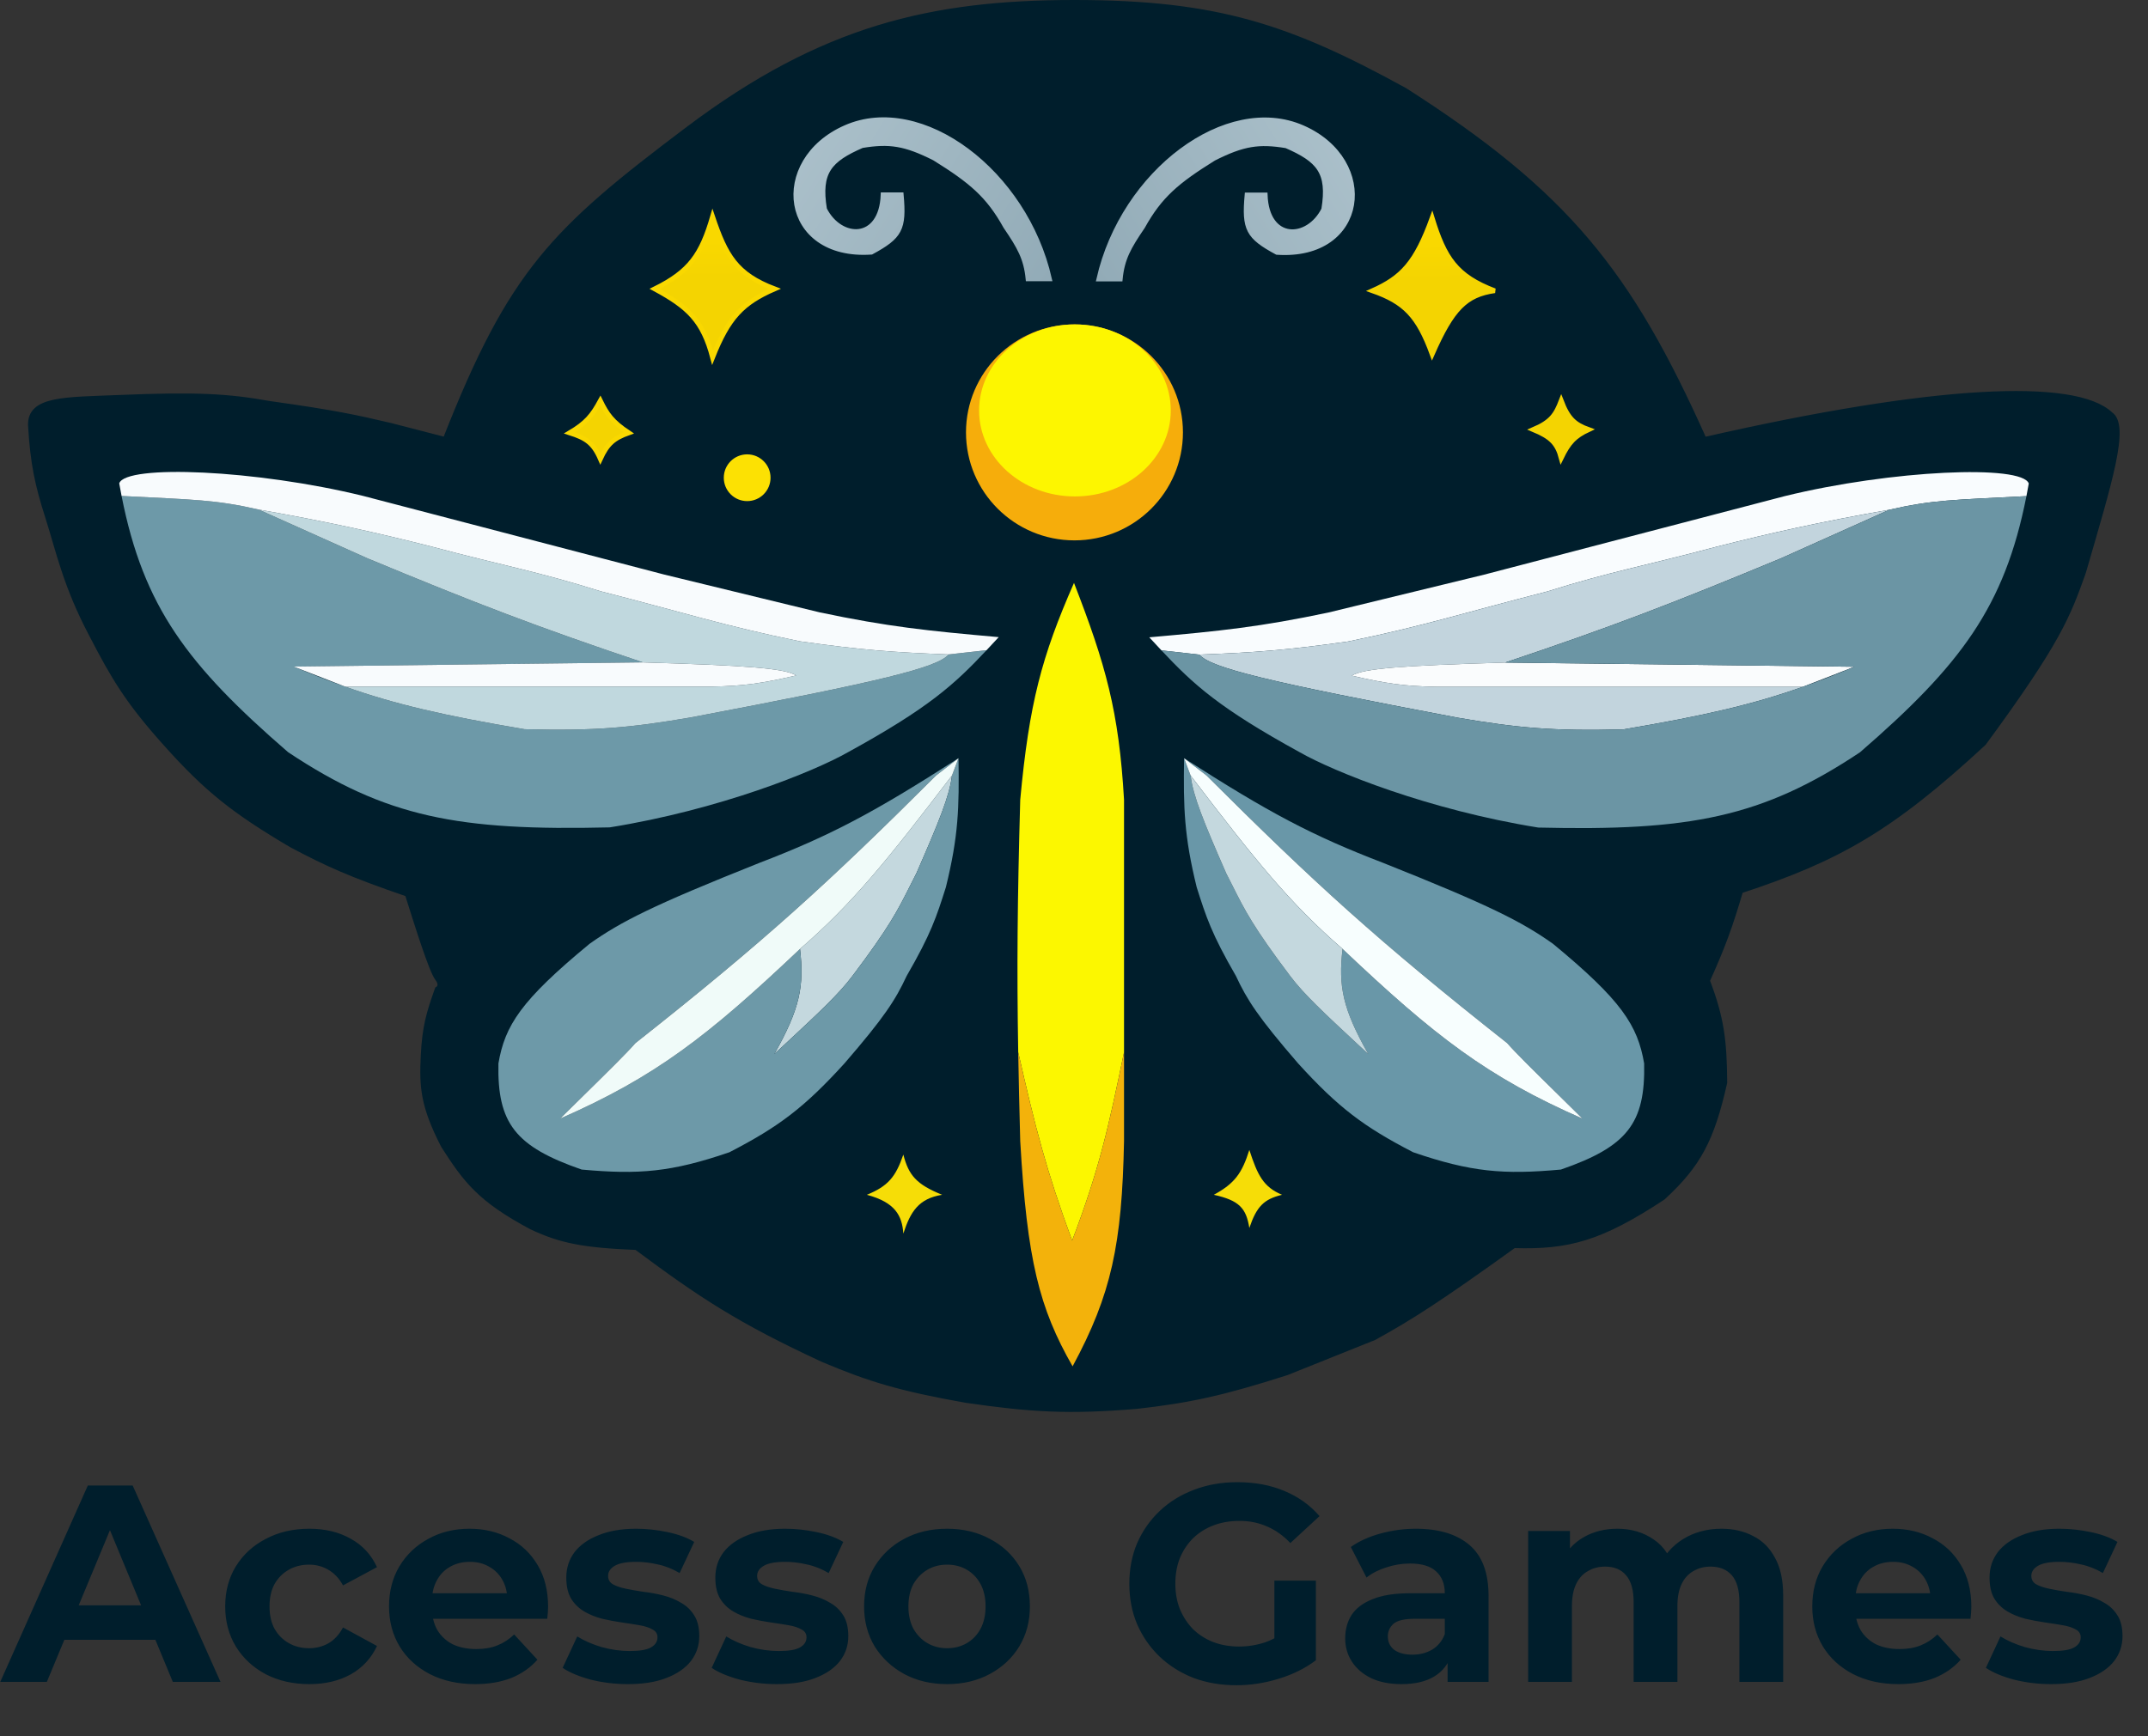 <svg width="2297" height="1857" viewBox="0 0 2297 1857" fill="none" xmlns="http://www.w3.org/2000/svg">
<rect x="0" y="0" width="2297" height="1857" fill="#333333" stroke="none"/>
<path d="M735.5 138C591.5 246.5 546.5 290.5 476 470L418 455C380.248 446.106 357.081 441.074 288.5 431.5C243.725 423.486 210.144 421.555 127.5 425C70.069 427.399 31.487 425.818 32.5 455C34.94 495.82 39.653 518 51 553.5C62.347 589 69.823 626.329 98 679.5C121.674 725.299 136.956 750.838 177 795.5C221.076 844.919 250.98 868.295 311.5 904C349.35 924.108 374.35 935.52 435.5 956.5C445.91 989.411 461.088 1038.1 467.5 1046.5C473.912 1054.9 467.5 1058 467.5 1058C458.305 1083.77 453.998 1098.66 452.5 1128.5C450.774 1162.71 452.05 1182.71 474 1225.5C497.882 1262.83 513.197 1283.26 568 1312.5C599.246 1327.3 623.539 1332.18 680.5 1334.5C748.673 1385.24 789.587 1412.61 880 1454.5C930.019 1475.62 962.693 1485.5 1033 1498C1102.9 1508.13 1142.69 1510.5 1215.5 1504.5C1272.33 1498.06 1307.23 1490.49 1376 1468.5L1469.5 1431C1508.74 1409.43 1539.05 1390.01 1619 1332.5C1677.26 1334.3 1711.81 1324.94 1778.5 1281C1816.59 1245.9 1830.84 1218.73 1844.5 1158C1844.2 1113.02 1841.18 1088.8 1826 1049C1842.8 1011.71 1850.4 990.681 1861.5 953C1964.99 919.017 2022.08 887.084 2121.5 795C2201.59 686.045 2211.45 658.594 2227.76 613.167L2228 612.5C2255.9 516.164 2275.26 455.379 2257 443C2219 407 2068.93 413.785 1822.5 470C1742.27 290.513 1674.85 206.764 1502.5 96.5C1378.78 28.519 1301.5 2.5 1149 2.5C996.5 2.5 879.5 29.5 735.5 138Z" fill="#001E2C"/>
<path d="M2228 612.5C2255.9 516.164 2275.26 455.379 2257 443C2219 407 2068.93 413.785 1822.5 470C1742.27 290.513 1674.85 206.764 1502.5 96.5C1378.78 28.519 1301.5 2.5 1149 2.5C996.5 2.5 879.5 29.5 735.5 138C591.5 246.5 546.5 290.5 476 470L418 455C380.248 446.106 357.081 441.074 288.5 431.5C243.725 423.486 210.144 421.555 127.5 425C70.069 427.399 31.487 425.818 32.5 455C34.94 495.82 39.653 518 51 553.5C62.347 589 69.823 626.329 98 679.5C121.674 725.299 136.956 750.838 177 795.5C221.076 844.919 250.98 868.295 311.5 904C349.35 924.108 374.35 935.52 435.5 956.5C445.91 989.411 461.088 1038.1 467.5 1046.5C473.912 1054.9 467.5 1058 467.5 1058C458.305 1083.77 453.998 1098.66 452.5 1128.5C450.774 1162.71 452.05 1182.71 474 1225.5C497.882 1262.83 513.197 1283.26 568 1312.5C599.246 1327.3 623.539 1332.18 680.5 1334.5C748.673 1385.24 789.587 1412.61 880 1454.5C930.019 1475.62 962.693 1485.5 1033 1498C1102.9 1508.13 1142.69 1510.5 1215.5 1504.5C1272.33 1498.06 1307.23 1490.49 1376 1468.5L1469.5 1431C1508.74 1409.43 1539.05 1390.01 1619 1332.5C1677.26 1334.3 1711.81 1324.94 1778.5 1281C1816.59 1245.9 1830.84 1218.73 1844.5 1158C1844.2 1113.02 1841.18 1088.8 1826 1049C1842.8 1011.71 1850.4 990.681 1861.5 953C1964.99 919.017 2022.08 887.084 2121.5 795C2201.59 686.045 2211.45 658.594 2227.76 613.167M2228 612.5L2227.76 613.167M2228 612.5C2227.92 612.723 2227.84 612.945 2227.76 613.167" stroke="#001E2C" stroke-width="5"/>
<path d="M1175 298.5C1200.99 183.816 1312 101 1393 136.5C1474 172.001 1461 276.5 1365.5 270C1334.64 253.28 1330.18 245.196 1333.5 208.5H1353C1354.88 258.813 1398.7 257.322 1415.5 224C1422.07 184.087 1410.14 171.105 1375.5 156C1346.24 151.142 1329.35 153.666 1298 169.5C1258.65 193.989 1240.41 209.314 1222 242.5C1207.14 264.297 1200.14 276.535 1198 298.5H1175Z" fill="url(#paint0_linear_16_39)" stroke="url(#paint1_linear_16_39)" stroke-width="5" stroke-linecap="round"/>
<path d="M904.307 136.308C985.307 100.807 1096.31 183.623 1122.31 298.308H1099.31C1097.16 276.342 1090.17 264.105 1075.31 242.307C1056.89 209.121 1038.65 193.797 999.307 169.307C967.961 153.474 951.065 150.95 921.807 155.807C887.168 170.912 875.233 183.894 881.807 223.807C898.603 257.129 942.427 258.621 944.307 208.307H963.807C967.126 245.003 962.664 253.087 931.807 269.807C836.307 276.307 823.307 171.808 904.307 136.308Z" fill="url(#paint2_linear_16_39)" stroke="url(#paint3_linear_16_39)" stroke-width="5" stroke-linecap="round"/>
<path d="M1467.5 311C1502.16 323.174 1516.41 337.802 1531.5 379C1553.01 330.137 1567.41 315.458 1598.5 311C1557.19 295.324 1544.77 276.066 1531.5 233C1514.04 281.064 1499.43 296.737 1467.5 311Z" fill="url(#paint4_linear_16_39)"/>
<path d="M1639.5 459.5C1659.07 451.159 1663.74 443.465 1669.5 428.5C1676.93 447.838 1683.75 453.967 1699 459.5C1683.75 466.61 1677.48 473.564 1669.5 490C1665.23 474.113 1658.61 467.463 1639.5 459.5Z" fill="url(#paint5_linear_16_39)"/>
<path d="M1467.5 311C1502.16 323.174 1516.41 337.802 1531.5 379C1553.01 330.137 1567.41 315.458 1598.5 311C1557.19 295.324 1544.77 276.066 1531.5 233C1514.04 281.064 1499.43 296.737 1467.5 311Z" stroke="url(#paint6_linear_16_39)" stroke-width="5"/>
<path d="M1639.5 459.5C1659.07 451.159 1663.74 443.465 1669.5 428.5C1676.93 447.838 1683.75 453.967 1699 459.5C1683.75 466.61 1677.48 473.564 1669.5 490C1665.23 474.113 1658.61 467.463 1639.5 459.5Z" stroke="url(#paint7_linear_16_39)" stroke-width="5"/>
<path d="M828.5 309C793.672 324.137 778.914 339.926 762 382.5C751.605 343.172 736.097 328.559 700 309C737.569 290.434 750.061 272.494 762 231.5C776.015 273.147 787.192 293.333 828.5 309Z" fill="url(#paint8_linear_16_39)"/>
<path d="M642 428.5C649.208 443.171 654.562 451.061 672.5 463C656.615 468.707 649.632 474.436 642 491C634.413 473.531 626.287 468.499 609 463C627.002 452.362 633.371 444.33 642 428.5Z" fill="url(#paint9_linear_16_39)"/>
<path d="M828.5 309C793.672 324.137 778.914 339.926 762 382.5C751.605 343.172 736.097 328.559 700 309C737.569 290.434 750.061 272.494 762 231.5C776.015 273.147 787.192 293.333 828.5 309Z" stroke="#F9D800" stroke-width="5"/>
<path d="M642 428.5C649.208 443.171 654.562 451.061 672.5 463C656.615 468.707 649.632 474.436 642 491C634.413 473.531 626.287 468.499 609 463C627.002 452.362 633.371 444.33 642 428.5Z" stroke="#F9D800" stroke-width="5"/>
<circle cx="799" cy="511" r="25" fill="#FCE103"/>
<path d="M1336 1230C1328.2 1254.81 1320.47 1265.83 1298 1278C1325.42 1284.03 1332.63 1292.49 1336 1313.5C1343.78 1290.54 1351.52 1282.65 1371 1278C1350.84 1269.63 1344.69 1256.7 1336 1230Z" fill="#F6DD07"/>
<path d="M1007.5 1278C982.343 1281.98 973.578 1296.12 966 1319.5C964.694 1300.25 957.253 1286.05 927 1278C949.601 1268.74 957.787 1258.96 966 1235C971.659 1256.99 979.837 1266.85 1007.5 1278Z" fill="#F6DD07"/>
<path d="M1148.5 623.5C1113.91 702.196 1100.57 752.276 1091 855.5C1087.95 963.895 1087.33 1035.96 1088.85 1125.5C1107.35 1206.91 1118.82 1251.81 1146.5 1327C1175.87 1249.73 1185.49 1205.14 1202 1125.5V855.5C1196.59 761.032 1182.41 710.852 1148.5 623.5Z" fill="#FCF700"/>
<path d="M1091 1220.5C1098.33 1348.11 1111.36 1399.16 1147 1461.5C1188.53 1384.5 1199.81 1331.06 1202 1220.5V1125.5C1185.49 1205.14 1175.87 1249.73 1146.5 1327C1118.82 1251.81 1107.35 1206.91 1088.85 1125.5C1089.34 1154.69 1090.06 1185.73 1091 1220.5Z" fill="#F3B20B"/>
<path d="M855.5 1015C860.156 1054.77 855.399 1079.06 828 1127.5C832.368 1123.43 836.568 1119.52 840.606 1115.77C874.556 1084.2 897.054 1063.27 911.5 1044C950.991 991.678 960.083 973.565 973.152 947.53C975.279 943.29 977.513 938.841 980 934C1004.22 878.635 1015.4 851.318 1018 829.5C948.709 920.427 911.335 966.715 855.5 1015Z" fill="#C4D8DE"/>
<path fill-rule="evenodd" clip-rule="evenodd" d="M1025 811C934.392 869.28 887.71 893.975 812 923C697.793 968.494 663.943 985.84 630.5 1009.5C557.059 1070.09 539.961 1096.84 533 1137.5C531.665 1201.57 551.121 1226.43 622 1251C683.534 1256.61 718.126 1253.7 780 1232.5C832.773 1205.22 859.904 1184.86 903 1137.5C945.742 1088.05 957.507 1069.72 969.5 1044C995.686 998.705 1001.4 980.819 1011.5 949C1025.04 893.92 1025.75 864.026 1025 811ZM1018 829.5L1025 811L1001 829.5C886.301 943.923 817.351 1006.95 679.5 1115.77C670.465 1126.17 650.367 1145.94 625.217 1170.67L625.216 1170.67C616.952 1178.79 608.142 1187.46 599 1196.5C700.773 1151.85 756.723 1108.6 855.5 1015C860.156 1054.77 855.399 1079.06 828 1127.5C832.368 1123.43 836.568 1119.52 840.606 1115.77C874.556 1084.2 897.054 1063.27 911.5 1044C950.991 991.678 960.083 973.565 973.152 947.53C975.279 943.29 977.513 938.841 980 934C1004.22 878.635 1015.4 851.318 1018 829.5Z" fill="#6D99A8"/>
<path d="M855.5 1015C911.335 966.715 948.709 920.427 1018 829.5L1025 811L1001 829.5C886.301 943.923 817.351 1006.95 679.5 1115.77C670.465 1126.17 650.367 1145.94 625.217 1170.67L625.216 1170.67C616.952 1178.79 608.142 1187.46 599 1196.5C700.773 1151.85 756.723 1108.6 855.5 1015Z" fill="#F0FBF9"/>
<path d="M1266.2 811C1356.81 869.28 1403.49 893.975 1479.2 923C1593.41 968.494 1627.26 985.84 1660.7 1009.5C1734.14 1070.09 1751.24 1096.84 1758.2 1137.5C1759.54 1201.57 1740.08 1226.43 1669.2 1251C1607.67 1256.61 1573.07 1253.7 1511.2 1232.5C1458.43 1205.22 1431.3 1184.86 1388.2 1137.5C1345.46 1088.05 1333.69 1069.72 1321.7 1044C1295.52 998.705 1289.8 980.819 1279.7 949C1266.17 893.92 1265.45 864.026 1266.2 811L1273.2 829.5C1275.8 851.318 1286.98 878.635 1311.2 934C1313.69 938.841 1315.92 943.29 1318.05 947.53C1331.12 973.565 1340.21 991.678 1379.7 1044C1394.15 1063.27 1416.65 1084.2 1450.6 1115.77C1454.63 1119.52 1458.83 1123.43 1463.2 1127.5C1435.8 1079.06 1431.05 1054.77 1435.7 1015C1534.48 1108.6 1590.43 1151.85 1692.2 1196.5C1683.06 1187.46 1674.25 1178.79 1665.99 1170.67L1665.98 1170.67L1665.98 1170.67L1665.98 1170.66C1664.41 1169.12 1662.86 1167.59 1661.33 1166.09C1638.36 1143.5 1620.17 1125.52 1611.7 1115.77C1473.85 1006.95 1404.9 943.923 1290.2 829.5L1266.2 811Z" fill="#6997A8"/>
<path fill-rule="evenodd" clip-rule="evenodd" d="M1665.98 1170.67L1665.98 1170.66C1664.41 1169.12 1662.86 1167.59 1661.33 1166.09C1662.86 1167.59 1664.41 1169.12 1665.98 1170.67Z" fill="#D9D9D9"/>
<path d="M1435.7 1015C1379.87 966.715 1342.49 920.427 1273.2 829.5L1266.2 811L1290.2 829.5C1404.9 943.923 1473.85 1006.95 1611.7 1115.77C1620.17 1125.52 1638.36 1143.5 1661.33 1166.09C1662.86 1167.59 1664.41 1169.12 1665.98 1170.66L1665.98 1170.67L1665.98 1170.67L1665.99 1170.67C1674.25 1178.79 1683.06 1187.46 1692.2 1196.5C1590.43 1151.85 1534.48 1108.6 1435.7 1015Z" fill="#F7FEFE"/>
<path d="M1435.7 1015C1431.05 1054.77 1435.8 1079.06 1463.2 1127.5C1458.83 1123.43 1454.63 1119.52 1450.6 1115.77C1416.65 1084.2 1394.15 1063.27 1379.7 1044C1340.21 991.678 1331.12 973.565 1318.05 947.53C1315.92 943.29 1313.69 938.841 1311.2 934C1286.98 878.635 1275.8 851.318 1273.2 829.5C1342.49 920.427 1379.87 966.715 1435.7 1015Z" fill="#C4D8DE"/>
<path d="M308 804.5C412.656 874.218 490.268 888.887 652 885C769.232 866.179 870.53 825.312 907 804.5C993.061 757.266 1020.52 732.189 1055 695.466L1014.5 700C1002.19 714.113 943.481 728.658 738 767.5C674.609 778.328 636.727 781.96 561 780C474.469 765.36 422.702 753.391 369 734.398C351.313 728.142 333.417 721.125 314 713L687.5 708.5C574.069 670.43 509.346 645.554 392.5 597L276.5 545C230.243 534.402 207.65 534.512 130.015 530.5C153.381 649.143 200.403 711.302 308 804.5Z" fill="#6D99A8"/>
<path d="M461 584.5C402.683 569.71 350.649 558.113 276.5 545L392.5 597C509.346 645.554 574.069 670.43 687.5 708.5C798.519 711.858 838.743 714.728 851.5 722.5C815.39 730.819 795.504 733.836 761 734.398H369C422.702 753.391 474.469 765.36 561 780C636.727 781.96 674.609 778.328 738 767.5C943.481 728.658 1002.19 714.113 1014.5 700C955.219 697.79 920.836 695.217 855.5 686C775.531 669.717 727.371 654.173 642.5 632.5C574.785 611.159 537.35 604.908 461 584.5Z" fill="#C0D8DE"/>
<path d="M687.5 708.5L314 713L369 734.398H761C795.504 733.836 815.39 730.819 851.5 722.5C838.743 714.728 798.519 711.858 687.5 708.5Z" fill="#F8FBFD"/>
<path d="M388.5 530.5C274.108 502.415 134.5 496.5 127.5 517C128.307 521.581 129.144 526.08 130.015 530.5C207.65 534.512 230.243 534.402 276.5 545C350.649 558.113 402.683 569.71 461 584.5C537.35 604.908 574.785 611.159 642.5 632.5C727.371 654.173 775.531 669.717 855.5 686C920.836 695.217 955.219 697.79 1014.5 700L1055 695.466C1058.81 691.413 1062.7 687.219 1066.76 682.837L1068 681.5C991.743 674.779 949.275 670.327 876.5 655L710 614.5L388.5 530.5Z" fill="#F8FBFD"/>
<path d="M1908.5 530.692C2022.89 502.607 2162.5 496.693 2169.5 517.192C2168.69 521.774 2167.86 526.272 2166.99 530.692C2089.35 534.705 2066.76 534.595 2020.5 545.193C1946.35 558.306 1894.32 569.903 1836 584.693C1759.65 605.1 1722.22 611.351 1654.5 632.693C1569.63 654.366 1521.47 669.909 1441.5 686.193C1376.16 695.409 1341.78 697.983 1282.5 700.193L1242 695.658C1238.19 691.606 1234.3 687.411 1230.24 683.029L1229 681.693C1305.26 674.972 1347.73 670.52 1420.5 655.193L1587 614.693L1908.5 530.692Z" fill="#F9FCFE"/>
<path d="M1836 584.693C1894.32 569.903 1946.35 558.306 2020.5 545.193L1904.5 597.193C1787.65 645.746 1722.93 670.622 1609.5 708.693C1498.48 712.051 1458.26 714.921 1445.5 722.693C1481.61 731.011 1501.5 734.028 1536 734.59H1928C1874.3 753.583 1822.53 765.553 1736 780.193C1660.27 782.153 1622.39 778.521 1559 767.693C1353.52 728.851 1294.81 714.306 1282.5 700.193C1341.78 697.983 1376.16 695.409 1441.5 686.193C1521.47 669.909 1569.63 654.366 1654.5 632.693C1722.22 611.351 1759.65 605.1 1836 584.693Z" fill="#C2D4DD"/>
<path d="M1609.5 708.693L1983 713.193L1928 734.59H1536C1501.5 734.028 1481.61 731.011 1445.5 722.693C1458.26 714.921 1498.48 712.051 1609.5 708.693Z" fill="#FAFCFD"/>
<path d="M1989 804.693C1884.34 874.411 1806.73 889.08 1645 885.193C1527.77 866.371 1426.47 825.504 1390 804.693C1303.94 757.459 1276.48 732.382 1242 695.658L1282.5 700.193C1294.81 714.306 1353.52 728.851 1559 767.693C1622.39 778.521 1660.27 782.153 1736 780.193C1822.53 765.553 1874.3 753.583 1928 734.59C1945.69 728.335 1963.58 721.318 1983 713.193L1609.5 708.693C1722.93 670.622 1787.65 645.746 1904.5 597.193L2020.5 545.193C2066.76 534.595 2089.35 534.705 2166.99 530.692C2143.62 649.335 2096.6 711.494 1989 804.693Z" fill="#6B95A4"/>
<ellipse cx="1149" cy="462.5" rx="116" ry="115.5" fill="#F6AD0B"/>
<ellipse cx="102.5" cy="92" rx="102.5" ry="92" transform="matrix(-1 0 0 1 1252 347)" fill="#FDF600"/>
<path d="M0.3 1799L93.9 1589H141.9L235.8 1799H184.8L108 1613.6H127.2L50.1 1799H0.3ZM47.1 1754L60 1717.1H168L181.2 1754H47.1ZM330.823 1801.4C313.423 1801.4 297.923 1797.9 284.323 1790.9C270.723 1783.7 260.023 1773.8 252.223 1761.2C244.623 1748.6 240.823 1734.3 240.823 1718.3C240.823 1702.1 244.623 1687.8 252.223 1675.4C260.023 1662.8 270.723 1653 284.323 1646C297.923 1638.8 313.423 1635.2 330.823 1635.2C347.823 1635.2 362.623 1638.8 375.223 1646C387.823 1653 397.123 1663.1 403.123 1676.3L366.823 1695.8C362.623 1688.2 357.323 1682.6 350.923 1679C344.723 1675.4 337.923 1673.6 330.523 1673.6C322.523 1673.6 315.323 1675.4 308.923 1679C302.523 1682.6 297.423 1687.7 293.623 1694.3C290.023 1700.9 288.223 1708.9 288.223 1718.3C288.223 1727.7 290.023 1735.7 293.623 1742.3C297.423 1748.9 302.523 1754 308.923 1757.6C315.323 1761.2 322.523 1763 330.523 1763C337.923 1763 344.723 1761.3 350.923 1757.9C357.323 1754.3 362.623 1748.6 366.823 1740.8L403.123 1760.6C397.123 1773.6 387.823 1783.7 375.223 1790.9C362.623 1797.9 347.823 1801.4 330.823 1801.4ZM508.118 1801.4C489.718 1801.4 473.518 1797.8 459.518 1790.6C445.718 1783.4 435.018 1773.6 427.418 1761.2C419.818 1748.6 416.018 1734.3 416.018 1718.3C416.018 1702.1 419.718 1687.8 427.118 1675.4C434.718 1662.8 445.018 1653 458.018 1646C471.018 1638.8 485.718 1635.2 502.118 1635.2C517.918 1635.2 532.118 1638.6 544.718 1645.4C557.518 1652 567.618 1661.6 575.018 1674.2C582.418 1686.6 586.118 1701.5 586.118 1718.9C586.118 1720.7 586.018 1722.8 585.818 1725.2C585.618 1727.4 585.418 1729.5 585.218 1731.5H454.118V1704.2H560.618L542.618 1712.3C542.618 1703.9 540.918 1696.6 537.518 1690.4C534.118 1684.2 529.418 1679.4 523.418 1676C517.418 1672.4 510.418 1670.6 502.418 1670.6C494.418 1670.6 487.318 1672.4 481.118 1676C475.118 1679.4 470.418 1684.3 467.018 1690.7C463.618 1696.9 461.918 1704.3 461.918 1712.9V1720.1C461.918 1728.9 463.818 1736.7 467.618 1743.5C471.618 1750.1 477.118 1755.2 484.118 1758.8C491.318 1762.2 499.718 1763.9 509.318 1763.9C517.918 1763.9 525.418 1762.6 531.818 1760C538.418 1757.4 544.418 1753.5 549.818 1748.3L574.718 1775.3C567.318 1783.7 558.018 1790.2 546.818 1794.8C535.618 1799.2 522.718 1801.4 508.118 1801.4ZM671.576 1801.4C657.776 1801.4 644.476 1799.8 631.676 1796.6C619.076 1793.2 609.076 1789 601.676 1784L617.276 1750.4C624.676 1755 633.376 1758.8 643.376 1761.8C653.576 1764.6 663.576 1766 673.376 1766C684.176 1766 691.776 1764.7 696.176 1762.1C700.776 1759.5 703.076 1755.9 703.076 1751.3C703.076 1747.5 701.276 1744.7 697.676 1742.9C694.276 1740.9 689.676 1739.4 683.876 1738.4C678.076 1737.4 671.676 1736.4 664.676 1735.4C657.876 1734.4 650.976 1733.1 643.976 1731.5C636.976 1729.7 630.576 1727.1 624.776 1723.7C618.976 1720.3 614.276 1715.7 610.676 1709.9C607.276 1704.1 605.576 1696.6 605.576 1687.4C605.576 1677.2 608.476 1668.2 614.276 1660.4C620.276 1652.6 628.876 1646.5 640.076 1642.1C651.276 1637.5 664.676 1635.2 680.276 1635.2C691.276 1635.2 702.476 1636.4 713.876 1638.8C725.276 1641.2 734.776 1644.7 742.376 1649.3L726.776 1682.6C718.976 1678 711.076 1674.9 703.076 1673.3C695.276 1671.5 687.676 1670.6 680.276 1670.6C669.876 1670.6 662.276 1672 657.476 1674.8C652.676 1677.6 650.276 1681.2 650.276 1685.6C650.276 1689.6 651.976 1692.6 655.376 1694.6C658.976 1696.6 663.676 1698.2 669.476 1699.4C675.276 1700.6 681.576 1701.7 688.376 1702.7C695.376 1703.5 702.376 1704.8 709.376 1706.6C716.376 1708.4 722.676 1711 728.276 1714.4C734.076 1717.6 738.776 1722.1 742.376 1727.9C745.976 1733.5 747.776 1740.9 747.776 1750.1C747.776 1760.1 744.776 1769 738.776 1776.8C732.776 1784.4 724.076 1790.4 712.676 1794.8C701.476 1799.2 687.776 1801.4 671.576 1801.4ZM830.951 1801.4C817.151 1801.4 803.851 1799.8 791.051 1796.6C778.451 1793.2 768.451 1789 761.051 1784L776.651 1750.4C784.051 1755 792.751 1758.8 802.751 1761.8C812.951 1764.6 822.951 1766 832.751 1766C843.551 1766 851.151 1764.7 855.551 1762.1C860.151 1759.5 862.451 1755.9 862.451 1751.3C862.451 1747.5 860.651 1744.7 857.051 1742.9C853.651 1740.9 849.051 1739.4 843.251 1738.4C837.451 1737.4 831.051 1736.4 824.051 1735.4C817.251 1734.4 810.351 1733.1 803.351 1731.5C796.351 1729.7 789.951 1727.1 784.151 1723.7C778.351 1720.3 773.651 1715.7 770.051 1709.9C766.651 1704.1 764.951 1696.6 764.951 1687.4C764.951 1677.2 767.851 1668.2 773.651 1660.4C779.651 1652.6 788.251 1646.5 799.451 1642.1C810.651 1637.5 824.051 1635.2 839.651 1635.2C850.651 1635.2 861.851 1636.4 873.251 1638.8C884.651 1641.2 894.151 1644.7 901.751 1649.3L886.151 1682.6C878.351 1678 870.451 1674.9 862.451 1673.3C854.651 1671.5 847.051 1670.6 839.651 1670.6C829.251 1670.6 821.651 1672 816.851 1674.8C812.051 1677.6 809.651 1681.2 809.651 1685.6C809.651 1689.6 811.351 1692.6 814.751 1694.6C818.351 1696.6 823.051 1698.2 828.851 1699.4C834.651 1700.6 840.951 1701.7 847.751 1702.7C854.751 1703.5 861.751 1704.8 868.751 1706.6C875.751 1708.4 882.051 1711 887.651 1714.4C893.451 1717.6 898.151 1722.1 901.751 1727.9C905.351 1733.5 907.151 1740.9 907.151 1750.1C907.151 1760.1 904.151 1769 898.151 1776.8C892.151 1784.4 883.451 1790.4 872.051 1794.8C860.851 1799.2 847.151 1801.4 830.951 1801.4ZM1012.83 1801.4C995.626 1801.4 980.326 1797.8 966.926 1790.6C953.726 1783.4 943.226 1773.6 935.426 1761.2C927.826 1748.6 924.026 1734.3 924.026 1718.3C924.026 1702.1 927.826 1687.8 935.426 1675.4C943.226 1662.8 953.726 1653 966.926 1646C980.326 1638.8 995.626 1635.2 1012.83 1635.2C1029.83 1635.2 1045.03 1638.8 1058.43 1646C1071.83 1653 1082.33 1662.7 1089.93 1675.1C1097.53 1687.5 1101.33 1701.9 1101.33 1718.3C1101.33 1734.3 1097.53 1748.6 1089.93 1761.2C1082.33 1773.6 1071.83 1783.4 1058.43 1790.6C1045.03 1797.8 1029.83 1801.4 1012.83 1801.4ZM1012.83 1763C1020.63 1763 1027.63 1761.2 1033.83 1757.6C1040.03 1754 1044.93 1748.9 1048.53 1742.3C1052.13 1735.5 1053.93 1727.5 1053.93 1718.3C1053.93 1708.9 1052.13 1700.9 1048.53 1694.3C1044.93 1687.7 1040.03 1682.6 1033.83 1679C1027.63 1675.4 1020.63 1673.6 1012.83 1673.6C1005.03 1673.6 998.026 1675.4 991.826 1679C985.626 1682.6 980.626 1687.7 976.826 1694.3C973.226 1700.9 971.426 1708.9 971.426 1718.3C971.426 1727.5 973.226 1735.5 976.826 1742.3C980.626 1748.9 985.626 1754 991.826 1757.6C998.026 1761.2 1005.03 1763 1012.83 1763ZM1322.27 1802.6C1305.67 1802.6 1290.37 1800 1276.37 1794.8C1262.57 1789.4 1250.47 1781.8 1240.07 1772C1229.87 1762.2 1221.87 1750.7 1216.07 1737.5C1210.47 1724.3 1207.67 1709.8 1207.67 1694C1207.67 1678.2 1210.47 1663.7 1216.07 1650.5C1221.87 1637.3 1229.97 1625.8 1240.37 1616C1250.77 1606.2 1262.97 1598.7 1276.97 1593.5C1290.97 1588.1 1306.37 1585.4 1323.17 1585.4C1341.77 1585.4 1358.47 1588.5 1373.27 1594.7C1388.27 1600.9 1400.87 1609.9 1411.07 1621.7L1379.87 1650.5C1372.27 1642.5 1363.97 1636.6 1354.97 1632.8C1345.97 1628.8 1336.17 1626.8 1325.57 1626.8C1315.37 1626.8 1306.07 1628.4 1297.67 1631.6C1289.27 1634.8 1281.97 1639.4 1275.77 1645.4C1269.77 1651.4 1265.07 1658.5 1261.67 1666.7C1258.47 1674.9 1256.87 1684 1256.87 1694C1256.87 1703.8 1258.47 1712.8 1261.67 1721C1265.07 1729.2 1269.77 1736.4 1275.77 1742.6C1281.97 1748.6 1289.17 1753.2 1297.37 1756.4C1305.77 1759.6 1314.97 1761.2 1324.97 1761.2C1334.57 1761.2 1343.87 1759.7 1352.87 1756.7C1362.07 1753.5 1370.97 1748.2 1379.57 1740.8L1407.17 1775.9C1395.77 1784.5 1382.47 1791.1 1367.27 1795.7C1352.27 1800.3 1337.27 1802.6 1322.27 1802.6ZM1362.77 1769.6V1690.7H1407.17V1775.9L1362.77 1769.6ZM1548.01 1799V1767.5L1545.01 1760.6V1704.2C1545.01 1694.2 1541.91 1686.4 1535.71 1680.8C1529.71 1675.2 1520.41 1672.4 1507.81 1672.4C1499.21 1672.4 1490.71 1673.8 1482.31 1676.6C1474.11 1679.2 1467.11 1682.8 1461.31 1687.4L1444.51 1654.7C1453.31 1648.5 1463.91 1643.7 1476.31 1640.3C1488.71 1636.9 1501.31 1635.2 1514.11 1635.2C1538.71 1635.2 1557.81 1641 1571.41 1652.6C1585.01 1664.2 1591.81 1682.3 1591.81 1706.9V1799H1548.01ZM1498.81 1801.4C1486.21 1801.4 1475.41 1799.3 1466.41 1795.1C1457.41 1790.7 1450.51 1784.8 1445.71 1777.4C1440.91 1770 1438.51 1761.7 1438.51 1752.5C1438.51 1742.9 1440.81 1734.5 1445.41 1727.3C1450.21 1720.1 1457.71 1714.5 1467.91 1710.5C1478.11 1706.3 1491.41 1704.2 1507.81 1704.2H1550.71V1731.5H1512.91C1501.91 1731.5 1494.31 1733.3 1490.11 1736.9C1486.11 1740.5 1484.11 1745 1484.11 1750.4C1484.11 1756.4 1486.41 1761.2 1491.01 1764.8C1495.81 1768.2 1502.31 1769.9 1510.51 1769.9C1518.31 1769.9 1525.31 1768.1 1531.51 1764.5C1537.71 1760.7 1542.21 1755.2 1545.01 1748L1552.21 1769.6C1548.81 1780 1542.61 1787.9 1533.61 1793.3C1524.61 1798.7 1513.01 1801.4 1498.81 1801.4ZM1840.87 1635.2C1853.67 1635.2 1864.97 1637.8 1874.77 1643C1884.77 1648 1892.57 1655.8 1898.17 1666.4C1903.97 1676.8 1906.87 1690.2 1906.87 1706.6V1799H1860.07V1713.8C1860.07 1700.8 1857.37 1691.2 1851.97 1685C1846.57 1678.8 1838.97 1675.7 1829.17 1675.7C1822.37 1675.7 1816.27 1677.3 1810.87 1680.5C1805.47 1683.5 1801.27 1688.1 1798.27 1694.3C1795.27 1700.5 1793.77 1708.4 1793.77 1718V1799H1746.97V1713.8C1746.97 1700.8 1744.27 1691.2 1738.87 1685C1733.67 1678.8 1726.17 1675.7 1716.37 1675.7C1709.57 1675.7 1703.47 1677.3 1698.07 1680.5C1692.67 1683.5 1688.47 1688.1 1685.47 1694.3C1682.47 1700.5 1680.97 1708.4 1680.97 1718V1799H1634.17V1637.6H1678.87V1681.7L1670.47 1668.8C1676.07 1657.8 1683.97 1649.5 1694.17 1643.9C1704.57 1638.1 1716.37 1635.2 1729.57 1635.2C1744.37 1635.2 1757.27 1639 1768.27 1646.6C1779.47 1654 1786.87 1665.4 1790.47 1680.8L1773.97 1676.3C1779.37 1663.7 1787.97 1653.7 1799.77 1646.3C1811.77 1638.9 1825.47 1635.2 1840.87 1635.2ZM2030.09 1801.4C2011.69 1801.4 1995.49 1797.8 1981.49 1790.6C1967.69 1783.4 1956.99 1773.6 1949.39 1761.2C1941.79 1748.6 1937.99 1734.3 1937.99 1718.3C1937.99 1702.1 1941.69 1687.8 1949.09 1675.4C1956.69 1662.8 1966.99 1653 1979.99 1646C1992.99 1638.8 2007.69 1635.2 2024.09 1635.2C2039.89 1635.2 2054.09 1638.6 2066.69 1645.4C2079.49 1652 2089.59 1661.6 2096.99 1674.2C2104.39 1686.6 2108.09 1701.5 2108.09 1718.9C2108.09 1720.7 2107.99 1722.8 2107.79 1725.2C2107.59 1727.4 2107.39 1729.5 2107.19 1731.5H1976.09V1704.2H2082.59L2064.59 1712.3C2064.59 1703.9 2062.89 1696.6 2059.49 1690.4C2056.09 1684.2 2051.39 1679.4 2045.39 1676C2039.39 1672.4 2032.39 1670.6 2024.39 1670.6C2016.39 1670.6 2009.29 1672.4 2003.09 1676C1997.09 1679.4 1992.39 1684.3 1988.99 1690.7C1985.59 1696.9 1983.89 1704.3 1983.89 1712.9V1720.1C1983.89 1728.9 1985.79 1736.7 1989.59 1743.5C1993.59 1750.1 1999.09 1755.2 2006.09 1758.8C2013.29 1762.2 2021.69 1763.9 2031.29 1763.9C2039.89 1763.9 2047.39 1762.6 2053.79 1760C2060.39 1757.4 2066.39 1753.5 2071.79 1748.3L2096.69 1775.3C2089.29 1783.7 2079.99 1790.2 2068.79 1794.8C2057.59 1799.2 2044.69 1801.4 2030.09 1801.4ZM2193.55 1801.4C2179.75 1801.4 2166.45 1799.8 2153.65 1796.6C2141.05 1793.2 2131.05 1789 2123.65 1784L2139.25 1750.4C2146.65 1755 2155.35 1758.8 2165.35 1761.8C2175.55 1764.6 2185.55 1766 2195.35 1766C2206.15 1766 2213.75 1764.7 2218.15 1762.1C2222.75 1759.5 2225.05 1755.9 2225.05 1751.3C2225.05 1747.5 2223.25 1744.7 2219.65 1742.9C2216.25 1740.9 2211.65 1739.4 2205.85 1738.4C2200.05 1737.4 2193.65 1736.4 2186.65 1735.4C2179.85 1734.4 2172.95 1733.1 2165.95 1731.5C2158.95 1729.7 2152.55 1727.1 2146.75 1723.7C2140.95 1720.3 2136.25 1715.7 2132.65 1709.9C2129.25 1704.1 2127.55 1696.6 2127.55 1687.4C2127.55 1677.2 2130.45 1668.2 2136.25 1660.4C2142.25 1652.6 2150.85 1646.5 2162.05 1642.1C2173.25 1637.5 2186.65 1635.2 2202.25 1635.2C2213.25 1635.2 2224.45 1636.4 2235.85 1638.8C2247.25 1641.2 2256.75 1644.7 2264.35 1649.3L2248.75 1682.6C2240.95 1678 2233.05 1674.9 2225.05 1673.3C2217.25 1671.5 2209.65 1670.6 2202.25 1670.6C2191.85 1670.6 2184.25 1672 2179.45 1674.8C2174.65 1677.6 2172.25 1681.2 2172.25 1685.6C2172.25 1689.6 2173.95 1692.6 2177.35 1694.6C2180.95 1696.6 2185.65 1698.2 2191.45 1699.4C2197.25 1700.6 2203.55 1701.7 2210.35 1702.7C2217.35 1703.5 2224.35 1704.8 2231.35 1706.6C2238.35 1708.4 2244.65 1711 2250.25 1714.4C2256.05 1717.6 2260.75 1722.1 2264.35 1727.9C2267.95 1733.5 2269.75 1740.9 2269.75 1750.1C2269.75 1760.1 2266.75 1769 2260.75 1776.8C2254.75 1784.4 2246.05 1790.4 2234.65 1794.8C2223.45 1799.2 2209.75 1801.4 2193.55 1801.4Z" fill="#001E2C"/>
<defs>
<linearGradient id="paint0_linear_16_39" x1="1175" y1="299" x2="1446" y2="128" gradientUnits="userSpaceOnUse">
<stop stop-color="#92ABB7"/>
<stop offset="1" stop-color="#ACC1CB"/>
</linearGradient>
<linearGradient id="paint1_linear_16_39" x1="1175" y1="299" x2="1446" y2="128" gradientUnits="userSpaceOnUse">
<stop stop-color="#92ABB7"/>
<stop offset="1" stop-color="#ACC1CB"/>
</linearGradient>
<linearGradient id="paint2_linear_16_39" x1="1122.31" y1="298.807" x2="851.307" y2="127.807" gradientUnits="userSpaceOnUse">
<stop stop-color="#92ABB7"/>
<stop offset="1" stop-color="#ACC1CB"/>
</linearGradient>
<linearGradient id="paint3_linear_16_39" x1="1122.31" y1="298.807" x2="851.307" y2="127.807" gradientUnits="userSpaceOnUse">
<stop stop-color="#92ABB7"/>
<stop offset="1" stop-color="#ACC1CB"/>
</linearGradient>
<linearGradient id="paint4_linear_16_39" x1="1632.56" y1="258.254" x2="1634.42" y2="361.257" gradientUnits="userSpaceOnUse">
<stop stop-color="#F9D800"/>
<stop offset="0.385" stop-color="#F4D401"/>
</linearGradient>
<linearGradient id="paint5_linear_16_39" x1="1632.56" y1="258.254" x2="1634.42" y2="361.257" gradientUnits="userSpaceOnUse">
<stop stop-color="#F9D800"/>
<stop offset="0.385" stop-color="#F4D401"/>
</linearGradient>
<linearGradient id="paint6_linear_16_39" x1="1632.56" y1="258.254" x2="1634.42" y2="361.257" gradientUnits="userSpaceOnUse">
<stop stop-color="#F9D800"/>
<stop offset="0.385" stop-color="#F4D401"/>
</linearGradient>
<linearGradient id="paint7_linear_16_39" x1="1632.56" y1="258.254" x2="1634.42" y2="361.257" gradientUnits="userSpaceOnUse">
<stop stop-color="#F9D800"/>
<stop offset="0.385" stop-color="#F4D401"/>
</linearGradient>
<linearGradient id="paint8_linear_16_39" x1="765.5" y1="257" x2="767.5" y2="361" gradientUnits="userSpaceOnUse">
<stop stop-color="#F9D800"/>
<stop offset="0.385" stop-color="#F4D401"/>
</linearGradient>
<linearGradient id="paint9_linear_16_39" x1="765.5" y1="257" x2="767.5" y2="361" gradientUnits="userSpaceOnUse">
<stop stop-color="#F9D800"/>
<stop offset="0.385" stop-color="#F4D401"/>
</linearGradient>
</defs>
</svg>
